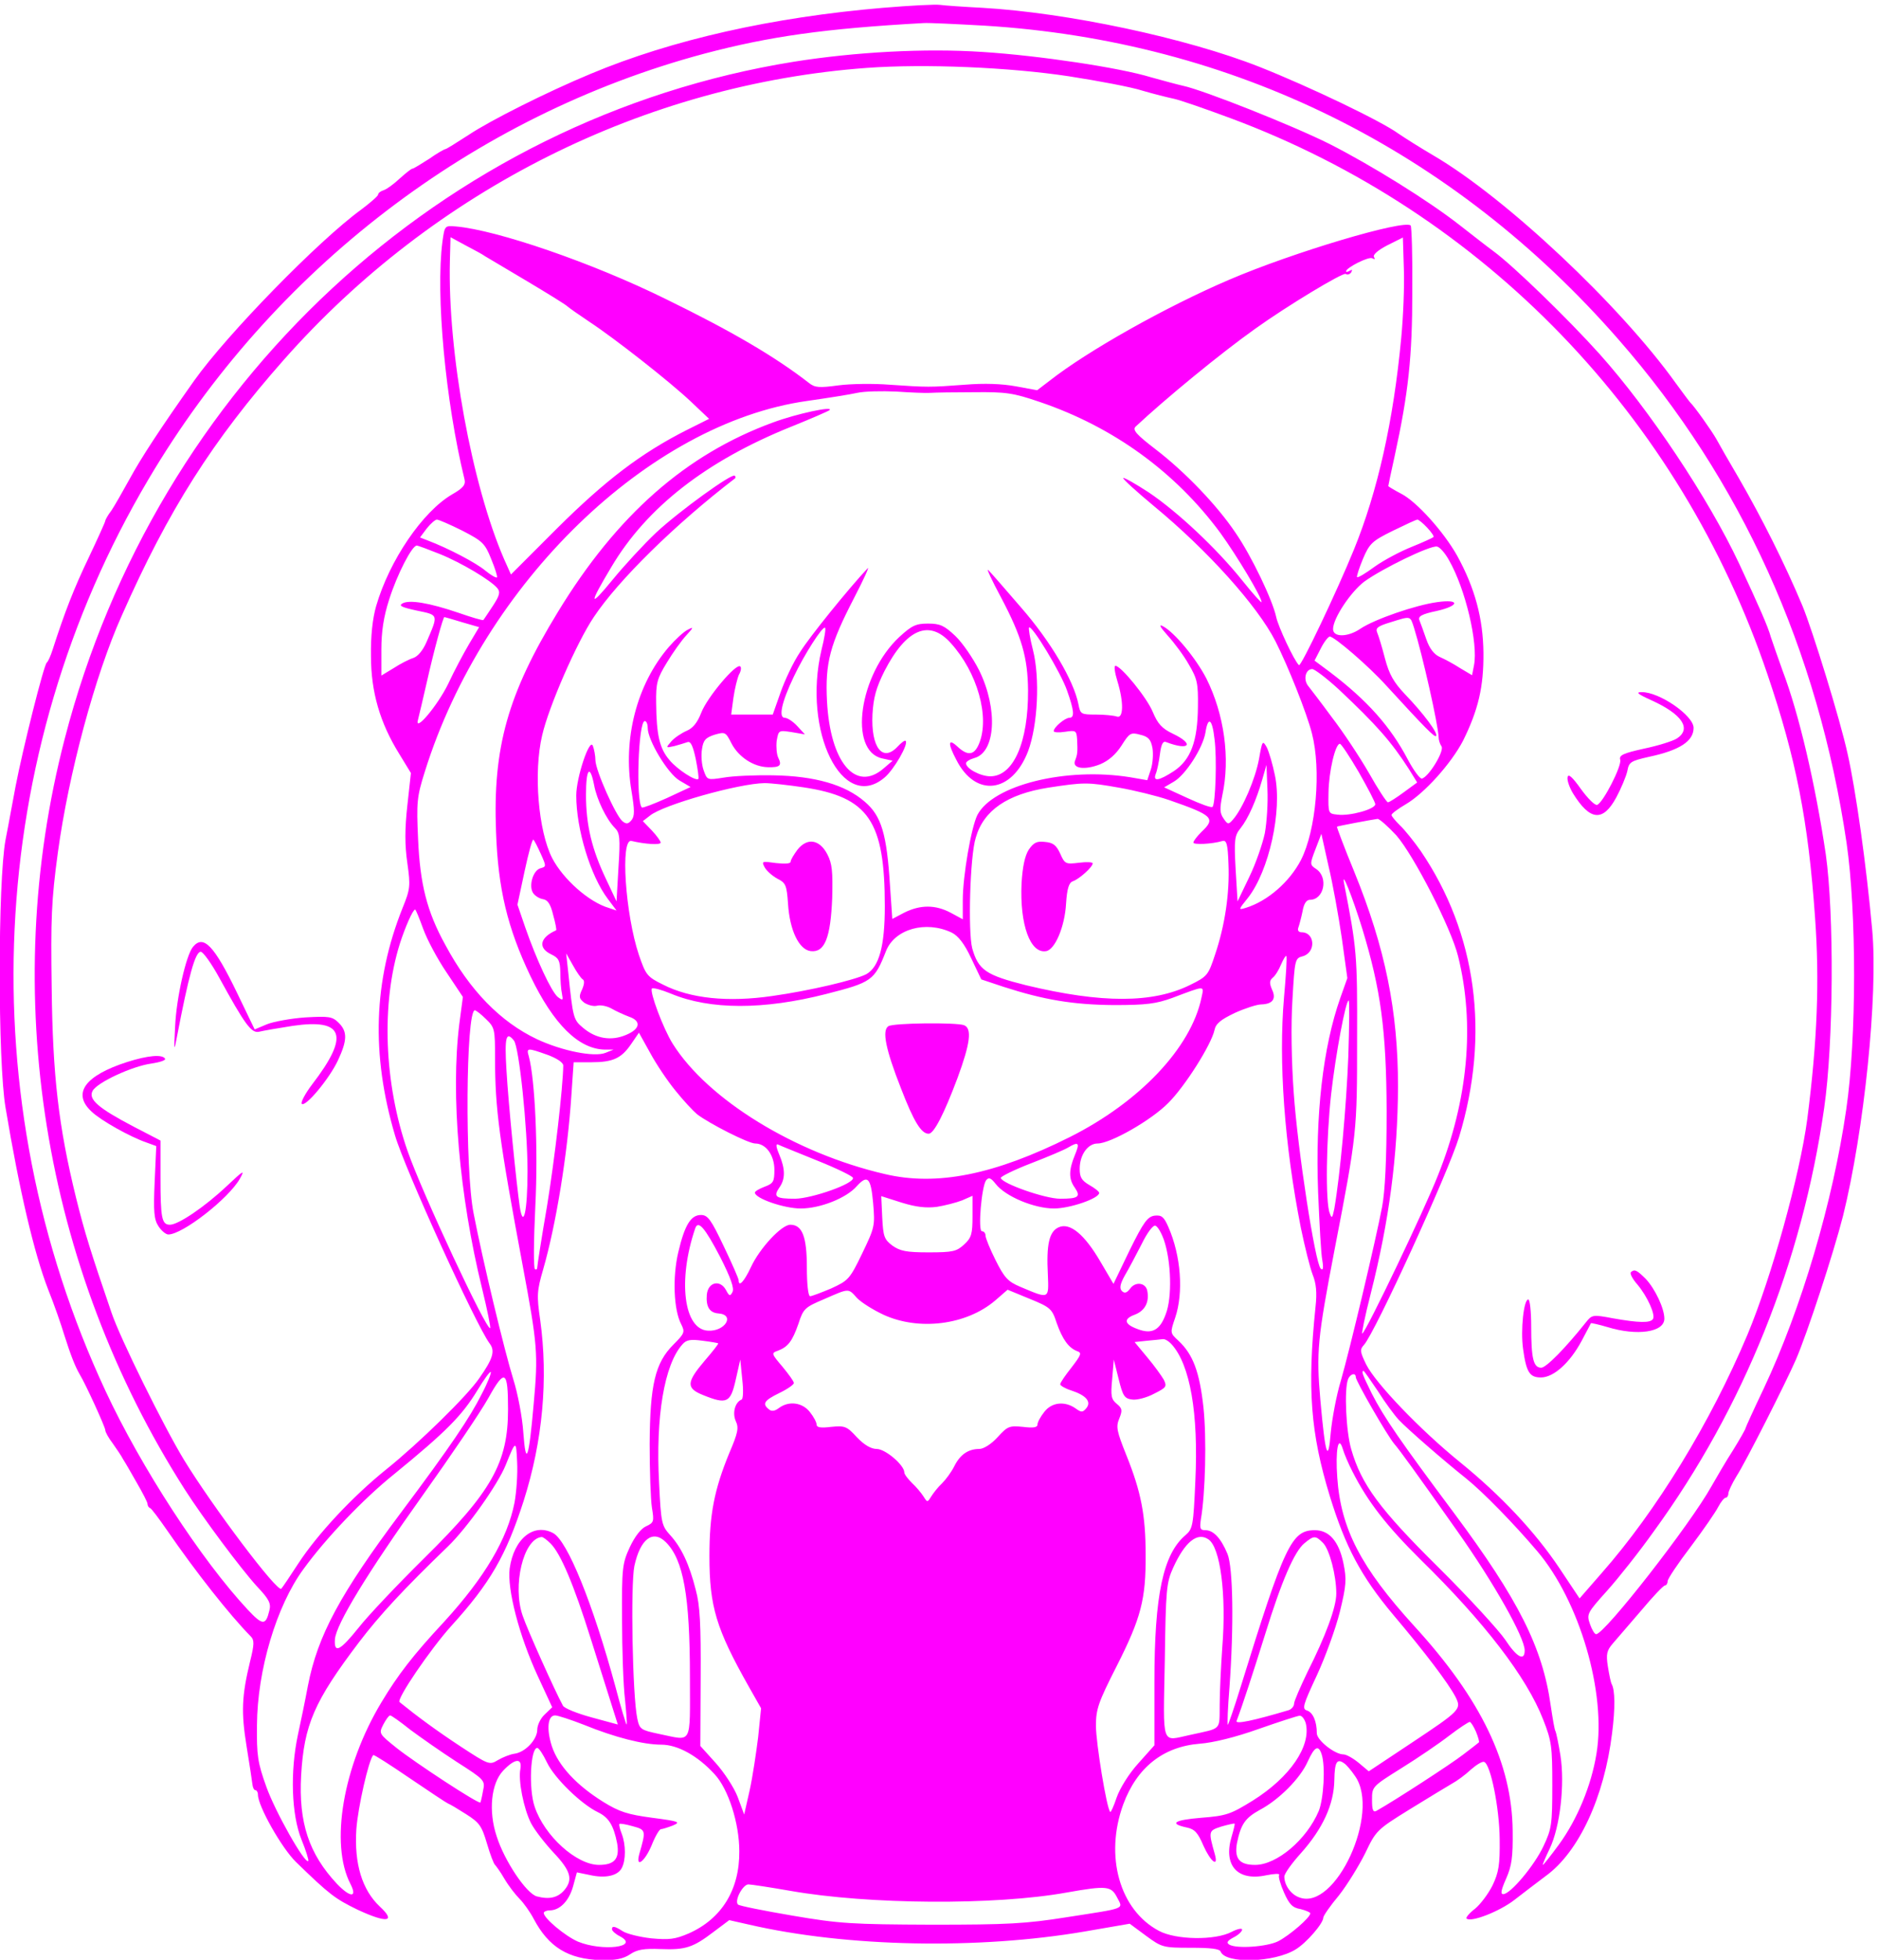 <?xml version="1.0" encoding="UTF-8" standalone="no"?>
<svg
   xmlns:dc="http://purl.org/dc/elements/1.1/"
   xmlns:cc="http://creativecommons.org/ns#"
   xmlns:rdf="http://www.w3.org/1999/02/22-rdf-syntax-ns#"
   xmlns:svg="http://www.w3.org/2000/svg"
   xmlns="http://www.w3.org/2000/svg"
   xmlns:sodipodi="http://sodipodi.sourceforge.net/DTD/sodipodi-0.dtd"
   xmlns:inkscape="http://www.inkscape.org/namespaces/inkscape"
   sodipodi:docname="Moeka.svg"
   inkscape:version="1.0 (4035a4fb49, 2020-05-01)"
   id="svg8"
   version="1.1"
   viewBox="0 0 254.402 265.368"
   height="265.368mm"
   width="254.402mm">
  <defs
     id="defs2" />
  <sodipodi:namedview
     inkscape:window-maximized="0"
     inkscape:window-y="32"
     inkscape:window-x="260"
     inkscape:window-height="1009"
     inkscape:window-width="1274"
     showgrid="false"
     inkscape:document-rotation="0"
     inkscape:current-layer="layer1"
     inkscape:document-units="mm"
     inkscape:cy="532.91089"
     inkscape:cx="483.61727"
     inkscape:zoom="0.35"
     inkscape:pageshadow="2"
     inkscape:pageopacity="0.0"
     borderopacity="1.0"
     bordercolor="#666666"
     pagecolor="#ffffff"
     id="base" />
  <g
     transform="translate(22.124,-7.167)"
     id="layer1"
     inkscape:groupmode="layer"
     inkscape:label="Layer 1">
    <g
       style="fill:#ff00ff;stroke:none;fill-opacity:1"
       transform="matrix(0.044,0,0,-0.044,-39.983,295.321)"
       fill="#000000"
       stroke="none"
       id="g865">
      <path
         style="fill:#ff00ff;stroke:none;fill-opacity:1"
         d="m 3125,6525 c -341,-29 -649,-98 -900,-203 c -135,-56 -310,-144 -376,-188 c -37,-24 -69,-44 -72,-44 c -3,0 -26,-13 -50,-30 c -25,-16 -48,-30 -51,-30 c -4,0 -21,-14 -39,-30 c -18,-17 -40,-33 -49,-36 c -10,-3 -18,-9 -18,-14 c 0,-4 -24,-25 -52,-46 c -131,-95 -413,-384 -514,-526 c -104,-147 -163,-237 -199,-303 c -21,-38 -46,-82 -56,-97 c -11,-14 -19,-29 -19,-32 c 0,-3 -23,-54 -51,-113 c -45,-94 -73,-165 -111,-283 c -6,-19 -14,-37 -18,-40 c -9,-6 -74,-266 -96,-380 c -8,-41 -21,-115 -31,-165 c -24,-128 -24,-686 0,-825 c 43,-257 88,-448 131,-559 c 19,-47 41,-111 50,-141 c 19,-60 33,-96 47,-120 c 19,-31 79,-163 79,-172 c 0,-6 10,-24 23,-41 c 12,-17 27,-39 32,-49 c 6,-9 25,-42 42,-72 c 18,-31 33,-60 33,-65 c 0,-5 3,-11 8,-13 c 4,-1 27,-32 52,-68 c 88,-128 193,-261 258,-327 c 11,-11 11,-24 -2,-76 c -26,-107 -28,-157 -11,-262 c 9,-55 17,-108 18,-117 c 1,-10 5,-18 9,-18 c 4,0 8,-6 8,-14 c 0,-35 73,-164 117,-207 c 103,-100 120,-113 190,-147 c 90,-42 120,-38 68,10 c -54,51 -79,131 -72,238 c 5,68 38,213 52,228 c 2,2 52,-30 112,-71 c 59,-40 113,-76 118,-78 c 6,-2 31,-17 56,-33 c 41,-26 48,-36 64,-90 c 10,-34 21,-63 25,-66 c 3,-3 17,-22 29,-43 c 13,-22 34,-49 47,-62 c 12,-12 32,-40 43,-61 c 46,-87 106,-124 207,-127 c 45,-1 69,4 90,18 c 22,15 44,18 94,16 c 77,-3 100,5 163,53 l 48,36 l 62,-14 c 300,-69 704,-77 1032,-21 l 139,24 l 50,-37 c 49,-36 53,-37 138,-37 c 60,0 89,-3 92,-12 c 15,-38 165,-34 231,7 c 33,20 85,80 85,98 c 0,5 21,36 48,68 c 26,33 62,92 81,130 c 33,69 35,72 137,135 c 57,35 116,71 130,79 c 15,8 41,27 58,43 c 17,15 35,26 41,24 c 20,-7 47,-141 48,-237 c 1,-80 -3,-103 -22,-143 c -13,-26 -37,-58 -54,-72 c -17,-13 -29,-27 -26,-30 c 13,-13 102,22 147,57 c 26,20 70,54 97,74 c 102,74 180,243 204,439 c 10,78 9,133 -1,151 c -3,5 -8,30 -12,55 c -6,38 -3,49 15,70 c 11,13 51,59 87,101 c 36,43 69,78 74,78 c 4,0 8,6 8,13 c 0,7 32,55 71,106 c 39,52 77,107 85,123 c 8,15 18,28 23,28 c 4,0 8,6 8,13 c 0,6 11,30 25,53 c 27,41 152,288 183,359 c 35,81 116,328 145,442 c 65,262 108,679 90,879 c -18,200 -51,434 -76,544 c -23,105 -108,380 -139,455 c -54,129 -126,272 -196,393 c -30,51 -61,105 -69,120 c -14,25 -68,101 -80,112 c -3,3 -23,30 -45,60 c -171,239 -523,570 -745,700 c -41,24 -90,55 -109,68 c -52,38 -273,144 -427,205 c -225,89 -592,167 -854,182 c -58,3 -116,7 -130,9 c -14,2 -92,-2 -175,-9 z m 312,-55 c 765,-47 1441,-381 1952,-966 c 378,-432 614,-954 702,-1549 c 31,-214 31,-602 -1,-820 c -41,-284 -138,-613 -254,-859 c -31,-65 -56,-120 -56,-122 c 0,-3 -17,-33 -38,-67 c -22,-34 -51,-84 -67,-112 c -65,-117 -329,-455 -355,-455 c -5,0 -13,14 -19,31 c -11,31 -8,35 53,103 c 35,39 100,121 144,183 c 276,379 456,828 524,1302 c 29,200 31,597 5,781 c -32,215 -82,431 -133,565 c -14,39 -30,85 -36,103 c -9,33 -37,96 -98,227 c -94,200 -276,473 -429,644 c -97,108 -265,271 -326,316 c -22,16 -69,53 -105,81 c -97,76 -273,185 -401,250 c -114,57 -389,166 -451,179 c -18,4 -62,16 -98,26 c -98,30 -346,67 -518,78 c -178,12 -393,0 -582,-30 c -1081,-174 -1963,-993 -2245,-2084 c -203,-782 -67,-1626 370,-2310 c 57,-89 172,-243 222,-298 c 38,-40 44,-53 38,-75 c -11,-46 -21,-45 -66,3 c -143,153 -329,439 -438,673 c -420,900 -371,1957 132,2806 c 382,646 1001,1120 1712,1310 c 201,53 369,77 675,94 c 14,1 98,-3 187,-8 z m 261,-156 c 90,-14 191,-33 225,-44 c 34,-10 78,-21 97,-25 c 19,-4 97,-31 175,-60 c 779,-290 1384,-916 1653,-1713 c 87,-257 125,-447 146,-747 c 14,-196 7,-378 -24,-620 c -23,-173 -110,-486 -184,-663 c -114,-271 -280,-542 -449,-734 l -68,-78 l -62,93 c -75,112 -180,224 -307,327 c -122,99 -259,242 -288,300 c -19,39 -20,46 -7,60 c 34,37 260,531 293,640 c 96,316 54,627 -118,880 c -21,30 -50,66 -64,79 c -14,14 -26,28 -26,32 c 0,4 20,19 44,33 c 58,34 140,126 176,195 c 47,95 64,166 63,271 c -1,105 -26,199 -81,299 c -41,73 -125,167 -173,191 c -21,11 -39,22 -39,23 c 0,2 9,44 20,94 c 42,193 54,303 54,505 c 1,108 -2,199 -5,203 c -20,19 -361,-82 -559,-167 c -194,-83 -436,-219 -553,-311 l -38,-29 l -65,12 c -44,8 -97,10 -158,5 c -107,-8 -114,-8 -231,0 c -49,4 -121,3 -158,-2 c -59,-8 -72,-7 -90,7 c -104,81 -239,160 -442,259 c -225,111 -519,212 -645,223 c -35,3 -35,3 -42,-47 c -21,-162 9,-490 68,-731 c 4,-17 -4,-27 -39,-47 c -90,-53 -192,-202 -233,-343 c -11,-38 -17,-92 -16,-154 c 0,-111 28,-206 87,-301 l 36,-59 l -11,-100 c -8,-72 -8,-122 0,-177 c 10,-71 9,-80 -15,-139 c -89,-223 -97,-449 -23,-699 c 30,-103 249,-583 291,-640 c 18,-23 11,-47 -32,-108 c -37,-54 -184,-198 -286,-280 c -102,-82 -211,-198 -271,-290 c -26,-40 -49,-74 -52,-77 c -11,-14 -212,253 -300,397 c -63,104 -197,375 -223,453 c -63,184 -82,244 -109,353 c -54,220 -72,376 -75,647 c -3,211 -1,268 19,415 c 33,242 114,545 197,730 c 144,326 280,539 499,787 c 462,523 1112,848 1795,898 c 178,13 439,2 623,-26 z m -1798,-554 c 8,-5 66,-39 128,-76 c 62,-37 119,-72 125,-78 c 7,-6 37,-27 67,-47 c 79,-52 246,-183 312,-245 l 57,-54 l -68,-34 c -141,-71 -252,-156 -399,-302 l -143,-143 l -21,47 c -99,228 -174,635 -167,918 l 2,73 l 46,-25 c 25,-13 53,-28 61,-34 z m 2820,-250 c -24,-257 -73,-474 -146,-653 c -53,-130 -163,-361 -169,-355 c -15,14 -64,119 -70,148 c -11,52 -76,188 -125,259 c -57,85 -156,188 -246,257 c -60,46 -72,60 -62,70 c 92,86 261,225 368,301 c 99,71 270,174 279,169 c 5,-4 13,-1 17,5 c 4,8 3,9 -4,5 c -7,-4 -12,-5 -12,-2 c 0,11 71,47 81,40 c 8,-4 9,-3 5,4 c -4,7 12,21 41,36 l 48,24 l 3,-97 c 2,-53 -2,-148 -8,-211 z m -1450,-170 c 14,1 75,2 135,2 c 98,1 120,-2 202,-30 c 227,-77 418,-216 556,-403 c 52,-72 127,-197 127,-213 c 0,-4 -27,26 -59,66 c -80,100 -201,213 -289,272 c -40,26 -75,46 -78,44 c -2,-3 40,-41 94,-86 c 165,-136 319,-307 375,-417 c 38,-75 96,-220 112,-283 c 29,-112 13,-298 -34,-390 c -35,-67 -102,-126 -170,-147 c -23,-7 -23,-6 7,31 c 65,83 106,268 83,377 c -7,34 -18,72 -25,86 c -13,23 -14,21 -24,-36 c -11,-60 -50,-152 -80,-186 c -14,-16 -16,-16 -29,3 c -12,17 -12,30 -4,71 c 25,114 6,250 -49,360 c -32,62 -98,142 -134,161 c -14,7 -8,-3 15,-29 c 20,-22 50,-62 65,-89 c 26,-44 29,-58 28,-130 c -1,-107 -22,-163 -74,-198 c -46,-30 -65,-33 -56,-9 c 4,9 10,37 13,61 c 4,32 10,42 20,37 c 71,-27 87,-6 20,26 c -34,16 -47,31 -62,67 c -18,44 -98,142 -115,142 c -5,0 -2,-21 6,-47 c 20,-65 19,-117 -2,-109 c -9,3 -37,6 -64,6 c -46,0 -48,1 -54,32 c -14,72 -86,194 -177,298 c -50,58 -95,110 -101,115 c -6,6 12,-33 40,-85 c 64,-121 82,-185 83,-285 c 1,-160 -45,-265 -116,-265 c -31,0 -75,24 -75,40 c 0,5 11,12 25,16 c 66,17 74,150 16,269 c -19,38 -52,86 -74,107 c -34,32 -47,38 -84,38 c -37,0 -50,-6 -88,-41 c -124,-115 -158,-351 -53,-374 l 32,-7 l -28,-24 c -86,-74 -164,19 -174,207 c -6,119 9,174 84,319 c 30,58 48,98 41,90 c -59,-63 -179,-211 -208,-258 c -21,-31 -47,-87 -60,-124 l -24,-68 h -64 h -64 l 7,52 c 4,28 12,60 17,71 c 6,10 8,22 4,25 c -12,12 -102,-95 -120,-142 c -12,-31 -26,-48 -45,-56 c -16,-7 -37,-21 -47,-32 c -18,-21 -18,-21 9,-15 c 14,4 32,9 40,12 c 10,4 17,-10 26,-52 c 6,-31 10,-58 8,-61 c -8,-8 -65,29 -89,58 c -31,36 -40,78 -41,175 c -1,62 3,76 33,125 c 18,30 45,68 60,84 c 23,25 23,27 4,17 c -12,-6 -38,-30 -58,-53 c -99,-115 -142,-283 -115,-443 c 10,-60 10,-78 0,-90 c -10,-12 -16,-13 -28,-3 c -21,18 -82,155 -83,187 c 0,14 -4,35 -8,45 c -10,25 -51,-98 -51,-153 c 0,-104 44,-248 97,-318 l 27,-36 l -24,8 c -61,18 -140,88 -174,153 c -43,84 -58,264 -31,378 c 20,88 107,287 159,364 c 75,113 251,286 435,427 c 2,2 2,5 -1,8 c -8,9 -171,-109 -242,-175 c -38,-36 -98,-101 -134,-145 c -73,-89 -74,-78 -4,39 c 109,184 293,327 554,432 c 62,25 115,48 118,51 c 12,13 -101,-11 -174,-38 c -268,-98 -481,-285 -663,-584 c -154,-252 -200,-416 -190,-675 c 6,-176 35,-296 106,-445 c 71,-148 148,-224 228,-226 h 28 l -25,-10 c -35,-14 -134,6 -211,42 c -112,53 -207,150 -282,290 c -57,103 -78,188 -84,326 c -5,113 -4,129 21,208 c 181,579 689,1071 1176,1140 c 63,9 133,20 155,25 c 22,5 76,6 120,4 c 44,-3 91,-5 105,-4 z m -1441,-424 c 62,-32 70,-39 89,-87 c 12,-29 20,-54 18,-57 c -3,-2 -19,7 -36,21 c -27,23 -114,69 -178,93 l -23,9 l 21,28 c 12,15 26,27 31,27 c 5,0 40,-15 78,-34 z m 2971,9 c 13,-14 22,-27 19,-29 c -2,-2 -32,-16 -67,-30 c -35,-14 -86,-41 -114,-61 c -27,-20 -52,-35 -54,-32 c -2,2 6,27 18,56 c 20,47 28,55 91,86 c 39,19 73,35 77,35 c 3,0 17,-11 30,-25 z m -3040,-81 c 67,-27 157,-81 177,-105 c 10,-12 7,-23 -14,-55 c -14,-21 -27,-41 -29,-43 c -2,-2 -36,8 -76,22 c -91,31 -152,41 -173,29 c -13,-7 -2,-12 44,-22 c 68,-14 67,-11 30,-97 c -11,-25 -26,-44 -41,-49 c -13,-4 -40,-18 -60,-31 l -38,-23 v 79 c 0,57 7,102 24,155 c 24,76 70,166 85,166 c 4,0 36,-12 71,-26 z m 3107,-19 c 51,-89 90,-256 77,-323 l -6,-31 l -37,22 c -20,13 -48,28 -62,34 c -18,8 -32,26 -42,55 c -8,24 -18,50 -21,58 c -5,12 6,19 54,29 c 70,16 71,37 1,27 c -67,-9 -194,-53 -237,-82 c -38,-26 -84,-27 -84,-1 c 0,33 54,114 96,146 c 55,40 203,112 224,108 c 8,-1 25,-20 37,-42 z m -3038,-191 l 52,-15 l -31,-52 c -17,-29 -46,-83 -64,-122 c -33,-68 -106,-154 -93,-110 c 3,11 15,63 27,115 c 22,98 50,200 54,200 c 1,0 26,-7 55,-16 z m 2930,-16 c 26,-83 75,-300 76,-338 c 0,-8 4,-21 9,-28 c 9,-14 -38,-92 -60,-99 c -6,-2 -26,25 -44,59 c -53,101 -125,182 -240,269 l -47,35 l 19,37 c 10,20 23,37 28,37 c 14,0 120,-91 174,-151 c 120,-131 149,-160 153,-155 c 8,7 -39,70 -95,128 c -35,37 -49,61 -62,110 c -9,35 -20,71 -24,80 c -6,14 1,20 41,32 c 64,20 60,20 72,-16 z m -1824,-69 c -59,-251 65,-502 194,-393 c 29,24 75,104 65,113 c -2,3 -14,-6 -25,-18 c -46,-49 -82,-2 -77,100 c 3,51 11,81 37,133 c 67,130 138,160 204,86 c 82,-90 121,-228 87,-310 c -15,-36 -35,-38 -67,-8 c -28,26 -30,10 -3,-41 c 59,-117 171,-104 221,26 c 30,80 37,226 15,312 c -9,35 -14,66 -12,69 c 9,8 98,-139 117,-194 c 22,-62 24,-84 7,-84 c -13,0 -48,-29 -48,-41 c 0,-4 16,-5 35,-2 c 33,5 35,4 37,-23 c 2,-40 1,-47 -6,-65 c -11,-25 29,-31 77,-12 c 26,11 48,30 66,58 c 24,38 28,41 57,33 c 26,-6 33,-15 38,-41 c 3,-18 1,-48 -5,-66 l -11,-33 l -52,9 c -198,32 -423,-24 -471,-116 c -19,-38 -45,-188 -45,-262 v -59 l -37,20 c -47,25 -93,25 -142,1 l -38,-20 l -7,102 c -10,159 -26,215 -78,259 c -60,52 -153,79 -282,81 c -56,1 -124,-2 -152,-7 c -51,-8 -51,-8 -62,23 c -6,17 -8,46 -5,64 c 4,28 11,36 39,45 c 32,9 34,9 52,-27 c 22,-42 68,-72 112,-73 c 37,-1 44,5 32,29 c -5,10 -7,33 -5,52 c 6,33 6,33 46,27 l 41,-7 l -24,26 c -13,14 -30,25 -38,25 c -20,0 -10,48 28,127 c 31,66 89,157 96,150 c 3,-2 -2,-33 -11,-68 z m 1592,-121 c 116,-109 162,-161 216,-245 l 26,-42 l -41,-30 c -23,-17 -45,-31 -49,-31 c -4,0 -31,41 -59,91 c -29,50 -80,127 -114,171 c -33,45 -67,89 -74,98 c -14,20 -6,50 14,50 c 7,0 44,-28 81,-62 z m -2127,-119 c 0,-38 62,-141 98,-162 l 34,-20 l -73,-34 c -40,-18 -74,-31 -77,-29 c -19,19 -11,266 9,266 c 5,0 9,-9 9,-21 z m 1745,-34 c 8,-59 3,-200 -6,-209 c -3,-4 -38,9 -77,27 l -72,33 l 29,17 c 37,21 90,104 98,151 c 8,52 21,44 28,-19 z m 444,-102 c 28,-49 51,-93 51,-99 c 0,-15 -78,-37 -116,-32 c -29,3 -29,3 -28,68 c 1,65 21,150 35,150 c 4,0 30,-39 58,-87 z m -289,-188 c -7,-33 -28,-94 -48,-135 l -36,-75 l -6,100 c -5,90 -3,103 15,125 c 24,30 49,87 67,150 l 13,45 l 3,-75 c 2,-41 -2,-102 -8,-135 z m -2065,148 c 8,-44 38,-106 64,-132 c 15,-15 17,-30 11,-122 l -6,-104 l -32,68 c -44,92 -62,167 -62,260 c 0,80 12,96 25,30 z m 645,-7 c 200,-30 250,-103 250,-366 c 0,-124 -18,-187 -57,-209 c -35,-18 -175,-51 -289,-67 c -137,-20 -253,-8 -337,35 c -49,24 -53,30 -74,91 c -42,125 -58,360 -23,351 c 42,-10 90,-13 90,-5 c 0,4 -12,21 -27,37 l -28,29 l 22,17 c 40,33 273,99 353,100 c 19,0 73,-6 120,-13 z m 971,-1 c 46,-8 116,-25 154,-38 c 135,-47 145,-56 100,-98 c -13,-13 -25,-28 -25,-33 c 0,-7 56,-5 90,5 c 12,3 16,-10 18,-70 c 4,-91 -11,-190 -41,-279 c -21,-64 -24,-68 -77,-94 c -115,-57 -272,-57 -505,-1 c -124,31 -147,47 -166,114 c -13,51 -7,283 11,340 c 24,84 97,134 223,154 c 111,17 122,17 218,0 z m 854,-147 c 54,-62 169,-286 190,-372 c 52,-209 31,-442 -62,-674 c -42,-107 -220,-479 -233,-487 c -3,-2 8,53 26,123 c 57,225 83,424 84,637 c 0,233 -39,426 -135,662 c -31,75 -54,137 -53,138 c 3,2 104,21 125,24 c 6,0 32,-23 58,-51 z m -168,-316 l 17,-123 l -22,-62 c -53,-151 -77,-358 -68,-597 c 4,-96 9,-191 13,-210 c 4,-24 2,-32 -5,-25 c -17,16 -71,366 -83,540 c -7,96 -9,211 -4,288 c 7,123 8,127 31,133 c 42,11 39,74 -3,74 c -9,0 -13,6 -10,14 c 3,8 9,31 13,50 c 4,24 12,36 23,36 c 43,0 57,68 20,94 c -21,14 -21,15 -3,62 l 18,47 l 22,-99 c 13,-54 31,-154 41,-222 z m -2466,259 c 17,-38 17,-39 -1,-44 c -23,-6 -37,-54 -23,-76 c 6,-9 19,-17 30,-19 c 15,-2 24,-15 32,-49 c 7,-25 11,-46 9,-47 c -50,-22 -57,-54 -15,-74 c 23,-11 27,-19 28,-55 c 0,-23 2,-53 5,-66 c 4,-21 3,-22 -13,-10 c -20,17 -66,116 -100,214 l -24,70 l 22,103 c 12,56 24,100 27,97 c 3,-2 13,-22 23,-44 z m 2529,-230 c 57,-187 74,-312 75,-561 c 0,-150 -5,-248 -14,-295 c -20,-105 -99,-438 -127,-535 c -14,-46 -27,-118 -31,-159 c -8,-99 -17,-70 -32,99 c -13,148 -9,189 44,465 c 69,356 69,363 69,645 c 1,262 -1,280 -40,480 c -9,46 25,-39 56,-139 z m -2891,-1 c 12,-33 44,-93 72,-134 l 50,-75 l -11,-83 c -27,-218 0,-529 70,-814 c 16,-65 27,-120 25,-122 c -10,-11 -209,415 -254,544 c -73,209 -82,455 -24,639 c 16,50 40,105 47,105 c 2,0 13,-27 25,-60 z m 1627,-11 c 20,-10 39,-34 60,-79 l 31,-65 l 69,-23 c 124,-40 214,-55 339,-56 c 101,0 130,4 180,22 c 104,39 98,39 90,1 c -32,-154 -190,-321 -405,-429 c -232,-116 -410,-152 -570,-114 c -276,64 -545,229 -653,401 c -29,46 -72,161 -64,170 c 4,3 30,-4 59,-16 c 120,-50 285,-50 477,-1 c 141,36 149,41 185,133 c 27,67 122,94 202,56 z m -1136,-144 c 6,-3 5,-15 -2,-31 c -11,-23 -9,-28 7,-41 c 11,-7 29,-12 39,-9 c 11,3 31,-1 45,-9 c 14,-8 38,-19 54,-25 c 38,-13 34,-38 -10,-56 c -45,-19 -92,-12 -132,22 c -30,25 -31,29 -46,174 l -6,55 l 21,-37 c 11,-20 24,-39 30,-43 z m 2159,-56 c -17,-196 1,-452 52,-709 c 12,-58 28,-122 36,-143 c 11,-27 14,-55 9,-100 c -26,-253 -15,-389 44,-582 c 48,-156 96,-247 195,-365 c 99,-117 170,-211 192,-253 c 19,-38 16,-41 -139,-144 l -128,-85 l -31,26 c -17,14 -38,26 -47,26 c -27,0 -82,44 -82,65 c 0,37 -12,64 -30,70 c -16,5 -13,16 30,108 c 26,56 58,144 71,196 c 20,82 21,100 11,149 c -14,68 -44,102 -88,102 c -72,0 -93,-45 -229,-484 c -20,-65 -38,-116 -39,-115 c -2,2 0,54 5,114 c 14,191 11,371 -6,412 c -20,48 -43,73 -68,73 c -16,0 -18,5 -14,33 c 14,80 18,251 8,345 c -12,109 -32,163 -77,205 c -26,24 -26,24 -10,71 c 26,77 18,190 -21,279 c -14,32 -21,37 -42,35 c -22,-3 -34,-19 -77,-106 l -50,-104 l -40,68 c -49,84 -94,122 -129,106 c -29,-13 -38,-53 -33,-146 c 3,-76 5,-75 -85,-37 c -38,16 -49,28 -76,82 c -17,34 -31,68 -31,76 c 0,7 -5,13 -11,13 c -13,0 -1,139 13,157 c 8,10 15,7 29,-11 c 30,-39 119,-76 180,-76 c 49,0 139,31 139,48 c 0,4 -14,15 -30,24 c -24,14 -30,24 -30,50 c 0,43 25,78 55,78 c 40,0 166,72 218,125 c 52,52 132,179 142,224 c 4,20 19,32 63,53 c 31,14 68,26 81,26 c 35,1 47,17 33,46 c -8,19 -8,27 2,36 c 8,6 19,24 26,41 c 7,16 14,28 16,26 c 3,-2 -1,-60 -7,-128 z m 198,-181 c -6,-152 -25,-364 -43,-468 c -6,-30 -8,-32 -14,-15 c -14,32 -11,230 4,366 c 14,124 45,289 54,289 c 3,0 2,-78 -1,-172 z m -2655,115 c 27,-26 28,-31 28,-120 c 0,-157 13,-252 85,-638 c 46,-246 48,-272 34,-426 c -15,-171 -24,-197 -32,-88 c -3,46 -17,120 -31,164 c -27,87 -94,365 -122,510 c -27,134 -24,625 4,625 c 3,0 19,-12 34,-27 z m 584,-221 c 24,-30 54,-62 66,-72 c 38,-29 158,-90 179,-90 c 33,0 59,-36 59,-81 c 0,-36 -3,-42 -30,-52 c -16,-6 -30,-14 -30,-18 c 0,-18 90,-49 141,-49 c 60,0 141,32 173,69 c 33,36 43,26 50,-52 c 6,-71 5,-75 -34,-156 c -38,-79 -43,-83 -95,-107 c -31,-13 -60,-24 -65,-24 c -6,0 -10,38 -10,88 c 0,95 -14,132 -51,132 c -27,0 -94,-72 -121,-130 c -21,-45 -38,-63 -38,-41 c 0,5 -21,53 -46,105 c -39,82 -49,96 -70,96 c -31,0 -50,-30 -70,-115 c -18,-77 -14,-177 9,-221 c 12,-24 11,-28 -24,-63 c -56,-56 -72,-123 -73,-306 c 0,-82 3,-171 7,-196 c 7,-42 6,-46 -18,-57 c -16,-7 -35,-32 -50,-64 c -23,-50 -25,-63 -24,-223 c 0,-93 4,-204 9,-245 c 4,-41 7,-76 5,-78 c -1,-2 -17,50 -34,115 c -70,258 -148,450 -192,474 c -60,32 -121,-17 -134,-109 c -8,-63 29,-207 87,-332 l 44,-95 l -23,-22 c -13,-12 -23,-33 -23,-47 c 0,-30 -37,-70 -71,-74 c -13,-2 -36,-11 -51,-20 c -25,-15 -28,-14 -115,43 c -73,48 -134,93 -187,136 c -10,9 95,163 159,234 c 120,132 169,217 223,385 c 59,185 76,376 51,557 c -11,75 -10,90 9,155 c 40,139 75,354 87,536 l 7,102 h 54 c 67,0 93,12 123,56 l 24,35 l 35,-63 c 19,-35 54,-87 78,-116 z m -498,155 c 16,-19 42,-268 42,-402 c 0,-124 -13,-181 -24,-109 c -10,69 -35,316 -41,422 c -6,99 -1,119 23,89 z m 103,-44 c 30,-11 49,-24 49,-33 c -1,-68 -26,-286 -50,-433 c -17,-98 -30,-183 -30,-188 c 0,-6 -3,-8 -7,-6 c -5,3 -4,90 1,194 c 9,176 -1,391 -20,461 c -8,27 -5,27 57,5 z m 832,-326 c 60,-24 109,-48 109,-53 c 3,-18 -126,-63 -178,-64 c -60,0 -68,6 -49,34 c 19,26 19,57 0,102 c -11,26 -11,35 -2,30 c 6,-3 61,-25 120,-49 z m 792,17 c -19,-46 -19,-74 0,-100 c 19,-28 11,-34 -45,-34 c -47,0 -180,47 -183,64 c -1,4 41,25 93,45 c 52,20 104,42 115,49 c 32,19 36,14 20,-24 z m -425,-159 c 25,4 60,13 78,20 l 32,14 v -63 c 0,-54 -3,-66 -26,-87 c -23,-21 -34,-24 -109,-24 c -69,0 -88,4 -112,21 c -25,19 -28,28 -31,87 l -3,65 l 63,-20 c 45,-14 76,-17 108,-13 z m -667,-154 c 33,-65 44,-97 38,-108 c -7,-14 -10,-13 -20,6 c -18,33 -55,25 -59,-14 c -3,-37 8,-56 36,-58 c 52,-4 20,-56 -32,-53 c -75,3 -94,155 -40,314 c 9,28 30,3 77,-87 z m 1366,53 c 23,-66 26,-178 6,-229 c -18,-50 -43,-63 -87,-46 c -41,15 -44,31 -9,44 c 32,12 46,39 39,74 c -5,25 -37,29 -53,6 c -10,-13 -17,-15 -25,-7 c -8,8 -6,21 9,48 c 12,20 35,64 52,97 c 16,33 35,59 42,56 c 7,-2 18,-21 26,-43 z m -945,-179 c 13,-14 50,-37 82,-52 c 109,-50 255,-32 344,44 l 38,33 l 68,-28 c 64,-26 69,-31 83,-74 c 18,-51 37,-77 63,-87 c 15,-5 13,-11 -17,-50 c -19,-24 -35,-47 -35,-52 c 0,-4 15,-13 34,-19 c 46,-15 63,-35 46,-55 c -11,-13 -15,-13 -33,0 c -33,23 -73,19 -96,-11 c -12,-15 -21,-32 -21,-39 c 0,-9 -13,-11 -45,-7 c -42,4 -47,2 -78,-32 c -19,-21 -43,-36 -56,-36 c -34,0 -59,-17 -77,-53 c -9,-18 -26,-41 -38,-53 c -12,-11 -26,-29 -33,-40 c -12,-19 -12,-19 -24,0 c -7,11 -23,30 -36,42 c -12,12 -23,26 -23,32 c 0,22 -58,72 -85,72 c -17,0 -38,12 -61,36 c -31,34 -37,36 -79,32 c -32,-4 -45,-2 -45,7 c 0,7 -9,24 -21,39 c -23,29 -64,35 -95,12 c -13,-10 -23,-11 -31,-4 c -21,17 -15,27 32,50 c 25,12 45,26 45,31 c 0,5 -16,27 -35,50 c -34,40 -35,42 -15,49 c 32,12 45,29 64,83 c 15,47 20,51 79,76 c 78,34 74,34 101,4 z m -427,-140 c 2,-1 -17,-25 -42,-54 c -56,-66 -57,-84 -5,-105 c 74,-30 85,-24 101,47 l 14,62 l 6,-60 c 4,-34 3,-61 -2,-63 c -20,-8 -29,-41 -18,-66 c 10,-21 7,-36 -20,-99 c -46,-112 -61,-188 -61,-317 c 0,-155 21,-224 121,-401 l 38,-67 l -9,-89 c -6,-48 -17,-122 -26,-163 l -17,-75 l -20,54 c -11,29 -42,76 -68,105 l -47,52 l 1,209 c 1,163 -2,224 -15,271 c -20,80 -45,132 -79,169 c -26,29 -28,36 -34,160 c -11,204 16,365 72,427 c 12,14 25,16 62,11 c 25,-3 47,-7 48,-8 z m 1396,-3 c 57,-63 83,-212 73,-421 c -6,-137 -8,-147 -30,-166 c -69,-58 -96,-184 -96,-452 v -195 l -50,-56 c -29,-32 -56,-76 -66,-104 c -9,-27 -18,-47 -20,-45 c -11,10 -44,213 -44,265 c 0,51 7,72 64,184 c 75,148 90,206 89,343 c 0,121 -14,193 -59,305 c -30,75 -33,88 -22,114 c 10,25 9,31 -8,45 c -17,14 -19,24 -14,76 l 5,60 l 15,-60 c 13,-53 18,-60 42,-63 c 14,-2 45,6 67,18 c 38,19 40,22 30,43 c -7,12 -29,43 -51,69 l -39,47 l 38,4 c 21,2 43,4 49,5 c 6,1 18,-6 27,-16 z m -2124,-153 c -36,-72 -96,-161 -248,-364 c -188,-251 -257,-379 -287,-533 c -8,-43 -22,-111 -31,-152 c -24,-113 -20,-245 11,-322 c 14,-34 23,-64 21,-66 c -10,-11 -102,152 -129,228 c -27,75 -30,97 -29,190 c 1,169 60,367 143,480 c 68,94 184,216 280,293 c 159,130 208,179 256,258 c 20,33 38,58 41,56 c 2,-3 -10,-34 -28,-68 z m 2759,9 c 22,-35 51,-74 64,-88 c 26,-28 140,-127 208,-181 c 52,-42 146,-138 219,-224 c 130,-153 213,-436 182,-623 c -16,-98 -59,-202 -116,-280 c -25,-34 -47,-62 -49,-62 c -2,0 8,23 21,50 c 32,67 47,198 33,287 c -6,37 -13,70 -15,74 c -3,3 -9,40 -15,80 c -25,178 -99,325 -297,591 c -165,221 -217,296 -254,369 c -28,57 -33,69 -25,69 c 2,0 21,-28 44,-62 z m -2678,-56 c 0,-164 -50,-253 -257,-457 c -83,-82 -175,-179 -203,-215 c -57,-71 -76,-81 -73,-36 c 3,46 101,206 270,443 c 87,122 178,256 202,299 c 51,92 61,87 61,-34 z m 2610,99 c 0,-12 98,-182 119,-206 c 15,-17 66,-87 195,-270 c 111,-157 206,-325 206,-365 c 0,-34 -24,-22 -60,33 c -19,28 -111,129 -205,222 c -182,180 -238,256 -269,364 c -16,54 -22,184 -10,215 c 6,17 24,22 24,7 z m -2590,-386 c -22,-112 -91,-229 -216,-366 c -96,-103 -143,-164 -194,-249 c -118,-196 -159,-436 -95,-559 c 22,-43 -1,-42 -42,1 c -86,92 -118,188 -110,333 c 9,156 40,228 178,410 c 64,84 137,163 274,295 c 59,57 154,191 178,251 c 31,77 32,77 35,9 c 2,-36 -2,-92 -8,-125 z m 2580,95 c 47,-93 106,-168 209,-270 c 197,-193 327,-362 378,-493 c 26,-66 28,-83 28,-202 c 0,-120 -2,-134 -27,-187 c -28,-60 -102,-148 -124,-148 c -9,0 -7,12 9,48 c 17,39 21,65 20,147 c -2,207 -97,405 -303,630 c -164,180 -226,299 -237,457 c -6,83 3,134 17,88 c 4,-14 17,-45 30,-70 z m -2469,-221 c 31,-31 71,-125 124,-294 c 26,-82 55,-175 65,-206 l 18,-57 l -81,22 c -44,12 -84,28 -88,36 c -24,44 -110,235 -124,277 c -32,92 2,236 58,242 c 4,1 17,-9 28,-20 z m 355,4 c 54,-54 74,-165 74,-415 c 0,-214 9,-196 -95,-175 c -56,12 -60,14 -67,47 c -15,70 -21,412 -9,470 c 18,83 57,113 97,73 z m 1670,9 c 37,-24 56,-170 43,-332 c -4,-58 -8,-138 -8,-177 c -1,-81 8,-71 -91,-93 c -90,-19 -83,-41 -78,228 c 3,220 5,241 26,287 c 36,79 74,110 108,87 z m 353,-11 c 20,-20 41,-100 41,-156 c 0,-42 -33,-131 -89,-242 c -22,-46 -41,-89 -41,-97 c 0,-8 -8,-17 -17,-20 c -108,-32 -164,-44 -160,-33 c 18,47 52,152 88,267 c 50,162 90,255 121,280 c 29,24 34,24 57,1 z m -2810,-575 c 31,-23 95,-68 143,-99 c 86,-55 88,-57 81,-89 c -3,-18 -7,-34 -8,-36 c -5,-6 -200,122 -257,167 c -56,45 -56,45 -42,73 c 8,15 17,28 21,28 c 4,0 32,-20 62,-44 z m 535,15 c 96,-39 183,-61 238,-61 c 50,0 112,-34 164,-91 c 42,-45 76,-150 76,-237 c 1,-118 -54,-208 -156,-253 c -42,-18 -60,-20 -115,-15 c -36,4 -76,14 -88,22 c -25,16 -33,17 -33,6 c 0,-5 11,-15 25,-22 c 62,-33 -55,-47 -130,-16 c -39,17 -105,72 -105,88 c 0,4 8,8 18,8 c 31,0 59,28 72,73 l 12,44 l 39,-8 c 48,-11 86,-3 99,21 c 13,24 13,72 0,106 c -6,15 -9,28 -7,30 c 2,2 20,-1 41,-7 c 41,-11 41,-13 20,-86 c -12,-45 17,-23 38,27 c 11,28 24,50 29,50 c 4,0 20,5 36,11 c 26,11 20,13 -63,24 c -75,10 -101,18 -151,49 c -82,51 -138,111 -158,171 c -17,53 -13,95 10,95 c 8,0 48,-13 89,-29 z m 2222,5 c 17,-70 -48,-166 -163,-238 c -68,-42 -81,-47 -159,-53 c -84,-7 -100,-18 -44,-30 c 24,-5 34,-16 51,-56 c 22,-49 47,-69 35,-26 c -20,71 -20,72 20,85 c 21,6 39,10 41,9 c 1,-2 -3,-19 -9,-39 c -27,-89 17,-139 106,-120 c 25,5 43,6 40,1 c -3,-5 4,-29 15,-54 c 16,-36 26,-47 51,-51 c 16,-4 30,-10 30,-13 c 0,-13 -64,-68 -99,-86 c -34,-17 -129,-24 -151,-10 c -9,6 -5,12 14,22 c 14,7 26,18 26,24 c 0,5 -15,2 -32,-7 c -51,-27 -172,-25 -224,3 c -121,64 -168,230 -110,389 c 42,114 123,178 236,187 c 41,3 110,20 180,45 c 63,22 121,41 127,41 c 7,1 15,-10 19,-23 z m 524,-26 c 7,-17 11,-32 9,-33 c -2,-2 -24,-19 -49,-38 c -36,-28 -210,-141 -267,-173 c -10,-5 -13,4 -13,34 c 0,41 0,41 91,98 c 50,31 116,76 147,100 c 30,23 59,42 63,42 c 3,0 12,-14 19,-30 z m -2860,-95 c 23,-48 105,-128 157,-153 c 33,-16 48,-40 59,-96 c 8,-47 -8,-66 -56,-66 c -69,0 -168,89 -198,179 c -19,55 -13,181 8,181 c 5,0 18,-20 30,-45 z m 2385,25 c 12,-37 6,-137 -9,-174 c -37,-88 -129,-166 -196,-166 c -48,0 -64,19 -56,66 c 12,59 25,78 70,103 c 59,31 125,97 148,149 c 21,46 33,53 43,22 z m -2467,-45 c -7,-35 10,-122 33,-167 c 11,-21 42,-61 69,-90 c 53,-56 61,-83 33,-116 c -20,-23 -46,-29 -84,-19 c -32,8 -100,109 -124,185 c -26,78 -17,163 20,202 c 36,38 59,40 53,5 z m 2537,17 c 6,-4 21,-21 33,-39 c 79,-113 -61,-416 -172,-373 c -26,9 -46,38 -46,64 c 0,9 23,41 51,72 c 67,75 102,150 103,226 c 1,55 8,67 31,50 z m -1705,-392 c 239,-42 629,-45 850,-5 c 124,22 137,20 155,-15 c 19,-37 31,-32 -155,-61 c -126,-20 -181,-23 -415,-23 c -246,1 -284,3 -430,28 c -88,15 -163,30 -167,34 c -12,12 15,62 32,62 c 8,0 67,-9 130,-20 z"
         id="path849" />
      <path
         style="fill:#ff00ff;stroke:none;fill-opacity:1"
         d="m 5490,4394 c 95,-43 125,-88 78,-118 c -13,-8 -58,-22 -101,-31 c -63,-14 -77,-20 -73,-34 c 6,-18 -53,-133 -71,-139 c -7,-2 -29,20 -50,49 c -27,38 -39,48 -41,36 c -2,-9 6,-32 17,-50 c 52,-84 92,-88 133,-12 c 15,28 30,64 34,81 c 5,28 10,31 67,44 c 94,20 137,48 137,89 c 0,38 -106,111 -160,110 c -19,0 -12,-6 30,-25 z"
         id="path851" />
      <path
         style="fill:#ff00ff;stroke:none;fill-opacity:1"
         d="m 1000,3635 c -21,-25 -51,-156 -55,-245 c -4,-75 -3,-79 5,-35 c 37,193 57,265 74,265 c 7,0 33,-36 57,-80 c 79,-144 99,-172 123,-166 c 12,3 58,11 103,18 c 158,23 176,-29 60,-180 c -22,-29 -36,-56 -32,-60 c 11,-11 84,76 111,133 c 29,62 30,89 3,116 c -20,20 -30,21 -103,17 c -44,-3 -98,-13 -118,-21 l -38,-16 l -54,112 c -71,147 -104,181 -136,142 z"
         id="path853" />
      <path
         style="fill:#ff00ff;stroke:none;fill-opacity:1"
         d="m 798,3281 c -131,-42 -171,-97 -110,-153 c 28,-27 119,-78 169,-95 l 30,-11 l -5,-111 c -4,-91 -2,-115 12,-136 c 9,-14 23,-25 30,-25 c 44,0 185,110 220,171 c 17,30 12,27 -41,-23 c -67,-63 -148,-118 -174,-118 c -25,0 -29,20 -29,145 v 114 l -81,42 c -111,58 -142,85 -128,111 c 14,26 122,76 181,84 c 26,4 45,10 42,15 c -8,14 -53,10 -116,-10 z"
         id="path855" />
      <path
         style="fill:#ff00ff;stroke:none;fill-opacity:1"
         d="m 5427,2634 c -4,-4 5,-21 20,-38 c 31,-37 56,-93 48,-106 c -8,-13 -44,-12 -123,2 c -63,12 -65,11 -84,-13 c -63,-79 -122,-139 -137,-139 c -24,0 -31,27 -31,128 c 0,45 -4,82 -9,82 c -14,0 -24,-94 -16,-152 c 10,-72 20,-88 55,-88 c 39,0 89,45 125,112 c 15,29 29,54 29,55 c 1,1 24,-4 51,-12 c 91,-28 175,-16 175,26 c 0,31 -28,91 -57,122 c -28,28 -35,31 -46,21 z"
         id="path857" />
      <path
         style="fill:#ff00ff;stroke:none;fill-opacity:1"
         d="m 2861,3934 c -11,-15 -21,-31 -21,-37 c 0,-6 -18,-7 -45,-4 c -43,6 -45,6 -35,-13 c 6,-11 23,-26 39,-35 c 26,-13 29,-20 33,-77 c 5,-82 34,-142 70,-146 c 43,-5 61,41 66,163 c 2,82 0,106 -15,135 c -24,46 -62,52 -92,14 z"
         id="path859" />
      <path
         style="fill:#ff00ff;stroke:none;fill-opacity:1"
         d="m 3573,3934 c -12,-19 -19,-53 -22,-103 c -6,-128 27,-218 76,-209 c 27,5 57,75 61,146 c 3,47 9,65 21,69 c 20,7 61,44 61,55 c 0,4 -19,5 -42,2 c -41,-5 -44,-4 -58,28 c -12,26 -22,34 -47,36 c -25,3 -35,-2 -50,-24 z"
         id="path861" />
      <path
         style="fill:#ff00ff;stroke:none;fill-opacity:1"
         d="m 3141,3391 c -20,-13 -9,-70 39,-192 c 39,-101 62,-139 85,-139 c 16,0 47,60 89,172 c 39,106 45,152 20,162 c -24,9 -217,7 -233,-3 z"
         id="path863" />
    </g>
  </g>
</svg>
